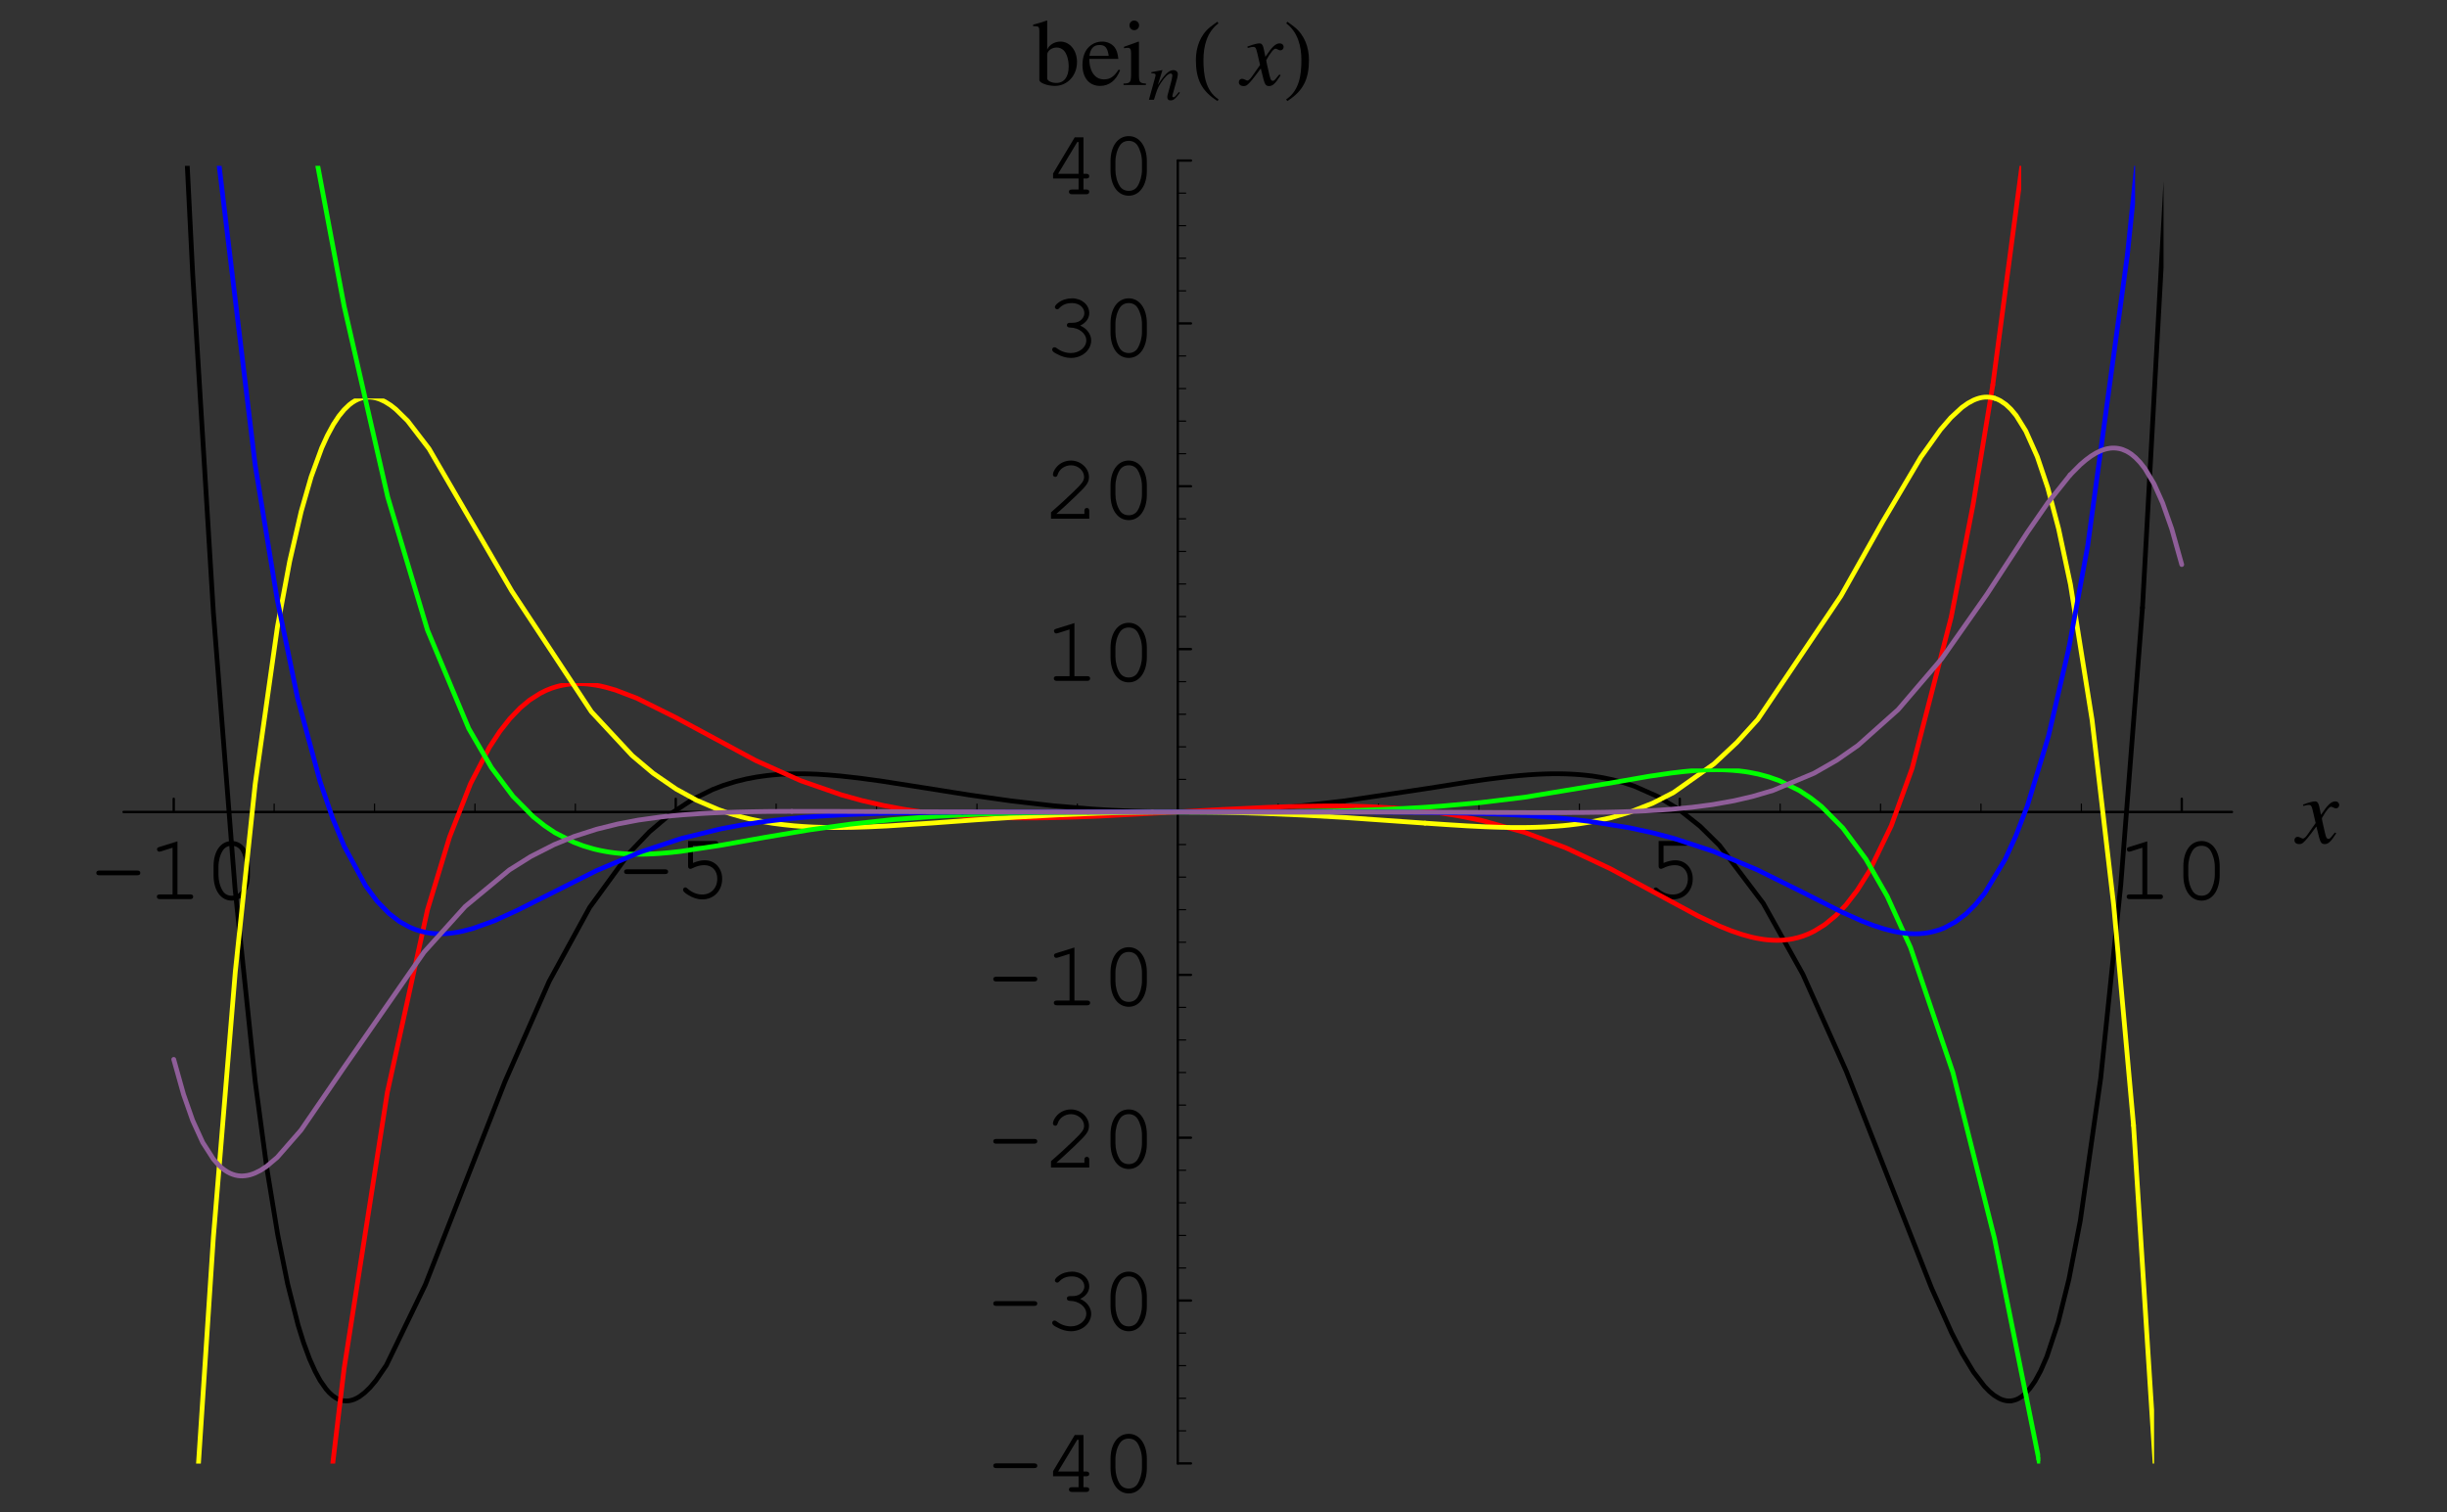 <?xml version="1.0" encoding="UTF-8"?>
<svg xmlns="http://www.w3.org/2000/svg" xmlns:xlink="http://www.w3.org/1999/xlink" width="257.87" height="159.37" viewBox="0 0 257.87 159.37">
<rect x="0" y="0" width="257.87" height="159.37" fill="#333333" stroke="none"/>
<defs>
<g>
<g id="glyph-0-0">
</g>
<g id="glyph-0-1">
<path d="M 4.984 -2.516 C 5.203 -2.516 5.312 -2.594 5.312 -2.766 C 5.312 -2.922 5.203 -3.016 4.984 -3.016 L 0.984 -3.016 C 0.781 -3.016 0.672 -2.922 0.672 -2.766 C 0.672 -2.594 0.781 -2.516 0.984 -2.516 Z M 4.984 -2.516 "/>
</g>
<g id="glyph-0-2">
<path d="M 3.25 -6.094 L 1.344 -5.5 C 1.156 -5.438 1.094 -5.391 1.094 -5.25 C 1.094 -5.109 1.219 -5 1.328 -5 C 1.359 -5 1.453 -5.016 1.5 -5.031 L 2.734 -5.422 L 2.734 -0.5 L 1.406 -0.5 C 1.188 -0.5 1.078 -0.422 1.078 -0.266 C 1.078 -0.094 1.188 0 1.406 0 L 4.594 0 C 4.797 0 4.906 -0.094 4.906 -0.266 C 4.906 -0.422 4.797 -0.5 4.594 -0.5 L 3.25 -0.5 Z M 3.25 -6.094 "/>
</g>
<g id="glyph-0-3">
<path d="M 4.906 -3.484 C 4.906 -5.062 4.125 -6.125 3 -6.125 C 1.844 -6.125 1.078 -5.062 1.078 -3.484 L 1.078 -2.516 C 1.078 -0.922 1.844 0.156 3 0.156 C 4.125 0.156 4.906 -0.922 4.906 -2.516 Z M 1.594 -3.422 C 1.594 -4.047 1.766 -4.688 2.062 -5.141 C 2.266 -5.453 2.594 -5.625 3 -5.625 C 3.391 -5.625 3.719 -5.453 3.922 -5.141 C 4.203 -4.688 4.391 -4.047 4.391 -3.422 L 4.391 -2.562 C 4.391 -1.953 4.203 -1.297 3.922 -0.844 C 3.719 -0.531 3.391 -0.359 3 -0.359 C 2.594 -0.359 2.266 -0.531 2.062 -0.844 C 1.766 -1.297 1.594 -1.953 1.594 -2.562 Z M 1.594 -3.422 "/>
</g>
<g id="glyph-0-4">
<path d="M 1.953 -5.5 L 4.297 -5.5 C 4.516 -5.5 4.625 -5.578 4.625 -5.75 C 4.625 -5.906 4.516 -6 4.297 -6 L 1.438 -6 L 1.438 -3.328 C 1.438 -3.172 1.531 -3.062 1.688 -3.062 C 1.734 -3.062 1.797 -3.078 1.922 -3.141 C 2.359 -3.359 2.75 -3.453 3.156 -3.453 C 3.969 -3.453 4.516 -2.875 4.516 -2.031 C 4.516 -1.031 3.859 -0.359 2.922 -0.359 C 2.359 -0.359 1.844 -0.578 1.359 -1 C 1.281 -1.078 1.219 -1.109 1.156 -1.109 C 1.016 -1.109 0.906 -1 0.906 -0.859 C 0.906 -0.703 1.047 -0.562 1.391 -0.344 C 1.906 -0.016 2.406 0.156 2.938 0.156 C 4.156 0.156 5.031 -0.75 5.031 -2.016 C 5.031 -3.141 4.266 -3.969 3.203 -3.969 C 2.781 -3.969 2.438 -3.875 1.953 -3.688 Z M 1.953 -5.5 "/>
</g>
<g id="glyph-0-5">
<path d="M 3.688 -1.656 L 3.688 -0.5 L 2.984 -0.5 C 2.781 -0.5 2.672 -0.422 2.672 -0.266 C 2.672 -0.094 2.781 0 2.984 0 L 4.5 0 C 4.703 0 4.812 -0.094 4.812 -0.266 C 4.812 -0.422 4.703 -0.5 4.5 -0.5 L 4.203 -0.5 L 4.203 -1.656 L 4.5 -1.656 C 4.703 -1.656 4.812 -1.734 4.812 -1.906 C 4.812 -2.062 4.703 -2.156 4.5 -2.156 L 4.203 -2.156 L 4.203 -6 L 3.281 -6 L 1 -2.188 L 1 -1.656 Z M 3.688 -2.156 L 1.531 -2.156 L 3.547 -5.5 L 3.688 -5.5 Z M 3.688 -2.156 "/>
</g>
<g id="glyph-0-6">
<path d="M 2.781 -3.547 C 2.562 -3.547 2.453 -3.453 2.453 -3.297 C 2.453 -3.141 2.562 -3.047 2.781 -3.047 C 3.734 -3.031 4.5 -2.422 4.5 -1.688 C 4.5 -0.969 3.766 -0.359 2.891 -0.359 C 2.344 -0.359 1.828 -0.531 1.359 -0.891 C 1.266 -0.953 1.219 -0.969 1.141 -0.969 C 1.016 -0.969 0.906 -0.859 0.906 -0.734 C 0.906 -0.562 1.031 -0.438 1.391 -0.266 C 1.906 0.016 2.375 0.156 2.891 0.156 C 4.062 0.156 5.016 -0.672 5.016 -1.688 C 5.016 -2.328 4.562 -2.953 3.859 -3.25 C 4.469 -3.547 4.812 -4.016 4.812 -4.562 C 4.812 -5.453 4.016 -6.125 3 -6.125 C 2.469 -6.125 1.953 -5.969 1.562 -5.672 C 1.328 -5.5 1.188 -5.328 1.188 -5.203 C 1.188 -5.078 1.297 -4.969 1.438 -4.969 C 1.516 -4.969 1.578 -5 1.625 -5.062 C 1.984 -5.453 2.406 -5.625 3 -5.625 C 3.734 -5.625 4.297 -5.172 4.297 -4.562 C 4.297 -4.25 4.109 -3.938 3.828 -3.75 C 3.578 -3.609 3.391 -3.547 3 -3.547 Z M 2.781 -3.547 "/>
</g>
<g id="glyph-0-7">
<path d="M 1.344 -0.5 C 1.875 -0.969 2.5 -1.531 3.328 -2.328 C 4.578 -3.516 4.781 -3.812 4.781 -4.406 C 4.781 -5.328 3.891 -6.125 2.891 -6.125 C 2.266 -6.125 1.688 -5.859 1.312 -5.375 C 1.109 -5.125 0.984 -4.828 0.984 -4.641 C 0.984 -4.516 1.094 -4.406 1.234 -4.406 C 1.359 -4.406 1.438 -4.484 1.484 -4.641 C 1.656 -5.219 2.234 -5.625 2.891 -5.625 C 3.625 -5.625 4.266 -5.062 4.266 -4.406 C 4.266 -3.984 4.078 -3.734 3.156 -2.844 C 2.328 -2.047 1.578 -1.359 0.875 -0.75 L 0.781 -0.672 L 0.781 0 L 4.812 0 L 4.812 -0.812 C 4.812 -1.016 4.734 -1.125 4.562 -1.125 C 4.391 -1.125 4.297 -1.016 4.297 -0.812 L 4.297 -0.5 Z M 1.344 -0.5 "/>
</g>
<g id="glyph-1-0">
</g>
<g id="glyph-1-1">
<path d="M 4 -1.109 C 3.922 -1.016 3.875 -0.953 3.781 -0.844 C 3.547 -0.531 3.438 -0.438 3.312 -0.438 C 3.172 -0.438 3.078 -0.562 3.016 -0.844 C 2.984 -0.953 2.984 -0.969 2.969 -1 C 2.734 -2.016 2.625 -2.484 2.625 -2.625 C 3.062 -3.406 3.406 -3.828 3.594 -3.828 C 3.656 -3.828 3.75 -3.797 3.828 -3.75 C 3.953 -3.688 4.016 -3.656 4.109 -3.656 C 4.312 -3.656 4.453 -3.812 4.453 -4.016 C 4.453 -4.234 4.281 -4.391 4.047 -4.391 C 3.609 -4.391 3.234 -4.031 2.531 -2.969 L 2.422 -3.516 C 2.297 -4.188 2.188 -4.391 1.906 -4.391 C 1.688 -4.391 1.359 -4.312 0.75 -4.094 C 0.688 -4.078 0.688 -4.078 0.641 -4.062 L 0.672 -3.906 C 1.062 -4.016 1.141 -4.016 1.234 -4.016 C 1.484 -4.016 1.547 -3.938 1.688 -3.328 L 1.969 -2.109 L 1.156 -0.953 C 0.953 -0.641 0.75 -0.469 0.641 -0.469 C 0.594 -0.469 0.484 -0.5 0.391 -0.562 C 0.266 -0.625 0.156 -0.656 0.062 -0.656 C -0.125 -0.656 -0.266 -0.5 -0.266 -0.312 C -0.266 -0.047 -0.078 0.109 0.234 0.109 C 0.531 0.109 0.656 0.016 1.156 -0.578 C 1.422 -0.906 1.641 -1.203 2.047 -1.75 L 2.344 -0.562 C 2.484 -0.047 2.609 0.109 2.922 0.109 C 3.297 0.109 3.562 -0.125 4.141 -1.031 Z M 4 -1.109 "/>
</g>
<g id="glyph-2-0">
</g>
<g id="glyph-2-1">
<path d="M 1.516 -6.781 L 1.469 -6.797 C 1.062 -6.656 0.797 -6.562 0.312 -6.438 L 0.031 -6.359 L 0.031 -6.203 C 0.094 -6.203 0.125 -6.203 0.203 -6.203 C 0.594 -6.203 0.688 -6.125 0.688 -5.703 L 0.688 -0.531 C 0.688 -0.234 1.516 0.094 2.328 0.094 C 3.641 0.094 4.656 -1 4.656 -2.422 C 4.656 -3.656 3.906 -4.578 2.906 -4.578 C 2.297 -4.578 1.719 -4.234 1.516 -3.734 Z M 1.516 -3.203 C 1.516 -3.594 1.984 -3.953 2.516 -3.953 C 2.781 -3.953 3.031 -3.859 3.25 -3.656 C 3.562 -3.359 3.781 -2.672 3.781 -1.953 C 3.781 -0.859 3.297 -0.219 2.484 -0.219 C 1.969 -0.219 1.516 -0.438 1.516 -0.703 Z M 1.516 -3.203 "/>
</g>
<g id="glyph-2-2">
<path d="M 4.062 -1.625 C 3.578 -0.875 3.156 -0.594 2.516 -0.594 C 1.953 -0.594 1.516 -0.875 1.234 -1.438 C 1.062 -1.828 0.984 -2.141 0.969 -2.75 L 4.031 -2.75 C 3.953 -3.406 3.859 -3.688 3.609 -4.016 C 3.297 -4.375 2.844 -4.578 2.328 -4.578 C 1.828 -4.578 1.359 -4.406 0.984 -4.062 C 0.516 -3.656 0.25 -2.953 0.25 -2.125 C 0.25 -0.75 0.969 0.094 2.109 0.094 C 3.062 0.094 3.797 -0.484 4.219 -1.562 Z M 0.984 -3.078 C 1.094 -3.859 1.438 -4.219 2.047 -4.219 C 2.641 -4.219 2.891 -3.938 3.016 -3.078 Z M 0.984 -3.078 "/>
</g>
<g id="glyph-2-3">
<path d="M 0.156 0 L 2.516 0 L 2.516 -0.156 C 1.859 -0.203 1.797 -0.281 1.781 -1.016 L 1.781 -4.547 L 1.734 -4.578 L 0.203 -4.031 L 0.203 -3.875 L 0.281 -3.891 C 0.391 -3.906 0.516 -3.922 0.609 -3.922 C 0.859 -3.922 0.953 -3.766 0.953 -3.328 L 0.953 -1.016 C 0.922 -0.281 0.844 -0.172 0.156 -0.156 Z M 1.281 -6.797 C 1 -6.797 0.781 -6.562 0.781 -6.297 C 0.781 -6 1 -5.781 1.281 -5.781 C 1.578 -5.781 1.797 -6 1.797 -6.297 C 1.797 -6.578 1.562 -6.797 1.281 -6.797 Z M 1.281 -6.797 "/>
</g>
<g id="glyph-3-0">
</g>
<g id="glyph-3-1">
<path d="M 3.266 -0.828 C 2.875 -0.344 2.797 -0.266 2.688 -0.266 C 2.625 -0.266 2.562 -0.312 2.562 -0.391 C 2.562 -0.438 2.594 -0.578 2.672 -0.828 L 3.078 -2.297 C 3.109 -2.438 3.141 -2.594 3.141 -2.703 C 3.141 -2.953 2.938 -3.125 2.672 -3.125 C 2.219 -3.125 1.766 -2.703 1.031 -1.562 L 1.516 -3.109 L 1.484 -3.125 C 1.109 -3.047 0.953 -3.016 0.344 -2.906 L 0.344 -2.797 C 0.703 -2.781 0.797 -2.75 0.797 -2.609 C 0.797 -2.562 0.781 -2.516 0.781 -2.484 L 0.094 0 L 0.625 0 C 0.969 -1.125 1.031 -1.281 1.344 -1.766 C 1.766 -2.406 2.125 -2.766 2.391 -2.766 C 2.5 -2.766 2.562 -2.688 2.562 -2.562 C 2.562 -2.469 2.516 -2.234 2.469 -2.016 L 2.156 -0.844 C 2.062 -0.484 2.031 -0.391 2.031 -0.312 C 2.031 -0.047 2.141 0.062 2.375 0.062 C 2.688 0.062 2.859 -0.078 3.359 -0.734 Z M 3.266 -0.828 "/>
</g>
<g id="glyph-4-0">
</g>
<g id="glyph-4-1">
<path d="M 2.891 1.516 C 1.5 0.594 1.297 -1.094 1.297 -2.641 C 1.297 -4.094 1.656 -5.578 2.875 -6.5 L 2.766 -6.672 C 2.516 -6.484 2.234 -6.297 1.984 -6.094 C 0.953 -5.25 0.5 -3.969 0.5 -2.641 C 0.5 -0.641 1.062 0.609 2.781 1.688 Z M 2.891 1.516 "/>
</g>
<g id="glyph-4-2">
<path d="M 2.703 -2.641 C 2.703 -3.969 2.25 -5.234 1.203 -6.094 C 0.953 -6.297 0.688 -6.484 0.422 -6.672 L 0.312 -6.5 C 1.531 -5.578 1.906 -4.094 1.906 -2.641 C 1.906 -1.078 1.703 0.578 0.297 1.516 L 0.422 1.688 C 2.125 0.609 2.703 -0.641 2.703 -2.641 Z M 2.703 -2.641 "/>
</g>
</g>
<clipPath id="clip-0">
<path clip-rule="nonzero" d="M 19 17.48 L 83 17.48 L 83 148 L 19 148 Z M 19 17.48 "/>
</clipPath>
<clipPath id="clip-1">
<path clip-rule="nonzero" d="M 224 17.48 L 228 17.48 L 228 65 L 224 65 Z M 224 17.48 "/>
</clipPath>
<clipPath id="clip-2">
<path clip-rule="nonzero" d="M 34 72 L 106 72 L 106 154.258 L 34 154.258 Z M 34 72 "/>
</clipPath>
<clipPath id="clip-3">
<path clip-rule="nonzero" d="M 208 17.48 L 213 17.48 L 213 42 L 208 42 Z M 208 17.48 "/>
</clipPath>
<clipPath id="clip-4">
<path clip-rule="nonzero" d="M 20 42 L 87 42 L 87 154.258 L 20 154.258 Z M 20 42 "/>
</clipPath>
<clipPath id="clip-5">
<path clip-rule="nonzero" d="M 223 118 L 227 118 L 227 154.258 L 223 154.258 Z M 223 118 "/>
</clipPath>
<clipPath id="clip-6">
<path clip-rule="nonzero" d="M 33 17.48 L 115 17.48 L 115 91 L 33 91 Z M 33 17.48 "/>
</clipPath>
<clipPath id="clip-7">
<path clip-rule="nonzero" d="M 142 81 L 215 81 L 215 154.258 L 142 154.258 Z M 142 81 "/>
</clipPath>
<clipPath id="clip-8">
<path clip-rule="nonzero" d="M 213 153 L 215 153 L 215 154.258 L 213 154.258 Z M 213 153 "/>
</clipPath>
<clipPath id="clip-9">
<path clip-rule="nonzero" d="M 22 17.48 L 102 17.48 L 102 99 L 22 99 Z M 22 17.48 "/>
</clipPath>
<clipPath id="clip-10">
<path clip-rule="nonzero" d="M 223 17.48 L 225 17.48 L 225 28 L 223 28 Z M 223 17.48 "/>
</clipPath>
</defs>
<path fill="none" stroke-width="2.5" stroke-linecap="round" stroke-linejoin="round" stroke="rgb(0%, 0%, 0%)" stroke-opacity="1" stroke-miterlimit="10" d="M 178.657 731.595 L 178.657 745.517 " transform="matrix(0.1, 0, 0, -0.1, 0.443, 158.742)"/>
<g fill="rgb(0%, 0%, 0%)" fill-opacity="1">
<use xlink:href="#glyph-0-1" x="9.476" y="94.769"/>
<use xlink:href="#glyph-0-2" x="15.452" y="94.769"/>
<use xlink:href="#glyph-0-3" x="21.428" y="94.769"/>
</g>
<path fill="none" stroke-width="2.5" stroke-linecap="round" stroke-linejoin="round" stroke="rgb(0%, 0%, 0%)" stroke-opacity="1" stroke-miterlimit="10" d="M 707.693 731.595 L 707.693 745.517 " transform="matrix(0.1, 0, 0, -0.1, 0.443, 158.742)"/>
<g fill="rgb(0%, 0%, 0%)" fill-opacity="1">
<use xlink:href="#glyph-0-1" x="65.096" y="94.64"/>
<use xlink:href="#glyph-0-4" x="71.073" y="94.64"/>
</g>
<path fill="none" stroke-width="2.5" stroke-linecap="round" stroke-linejoin="round" stroke="rgb(0%, 0%, 0%)" stroke-opacity="1" stroke-miterlimit="10" d="M 1765.726 731.595 L 1765.726 745.517 " transform="matrix(0.1, 0, 0, -0.1, 0.443, 158.742)"/>
<g fill="rgb(0%, 0%, 0%)" fill-opacity="1">
<use xlink:href="#glyph-0-4" x="173.354" y="94.64"/>
</g>
<path fill="none" stroke-width="2.5" stroke-linecap="round" stroke-linejoin="round" stroke="rgb(0%, 0%, 0%)" stroke-opacity="1" stroke-miterlimit="10" d="M 2294.763 731.595 L 2294.763 745.517 " transform="matrix(0.1, 0, 0, -0.1, 0.443, 158.742)"/>
<g fill="rgb(0%, 0%, 0%)" fill-opacity="1">
<use xlink:href="#glyph-0-2" x="223.034" y="94.769"/>
<use xlink:href="#glyph-0-3" x="229.01" y="94.769"/>
</g>
<path fill="none" stroke-width="1.25" stroke-linecap="round" stroke-linejoin="round" stroke="rgb(0%, 0%, 0%)" stroke-opacity="1" stroke-miterlimit="10" d="M 284.464 731.595 L 284.464 739.948 " transform="matrix(0.1, 0, 0, -0.1, 0.443, 158.742)"/>
<path fill="none" stroke-width="1.25" stroke-linecap="round" stroke-linejoin="round" stroke="rgb(0%, 0%, 0%)" stroke-opacity="1" stroke-miterlimit="10" d="M 390.271 731.595 L 390.271 739.948 " transform="matrix(0.1, 0, 0, -0.1, 0.443, 158.742)"/>
<path fill="none" stroke-width="1.25" stroke-linecap="round" stroke-linejoin="round" stroke="rgb(0%, 0%, 0%)" stroke-opacity="1" stroke-miterlimit="10" d="M 496.079 731.595 L 496.079 739.948 " transform="matrix(0.1, 0, 0, -0.1, 0.443, 158.742)"/>
<path fill="none" stroke-width="1.25" stroke-linecap="round" stroke-linejoin="round" stroke="rgb(0%, 0%, 0%)" stroke-opacity="1" stroke-miterlimit="10" d="M 601.886 731.595 L 601.886 739.948 " transform="matrix(0.1, 0, 0, -0.1, 0.443, 158.742)"/>
<path fill="none" stroke-width="1.25" stroke-linecap="round" stroke-linejoin="round" stroke="rgb(0%, 0%, 0%)" stroke-opacity="1" stroke-miterlimit="10" d="M 813.5 731.595 L 813.5 739.948 " transform="matrix(0.1, 0, 0, -0.1, 0.443, 158.742)"/>
<path fill="none" stroke-width="1.25" stroke-linecap="round" stroke-linejoin="round" stroke="rgb(0%, 0%, 0%)" stroke-opacity="1" stroke-miterlimit="10" d="M 919.308 731.595 L 919.308 739.948 " transform="matrix(0.1, 0, 0, -0.1, 0.443, 158.742)"/>
<path fill="none" stroke-width="1.25" stroke-linecap="round" stroke-linejoin="round" stroke="rgb(0%, 0%, 0%)" stroke-opacity="1" stroke-miterlimit="10" d="M 1025.115 731.595 L 1025.115 739.948 " transform="matrix(0.1, 0, 0, -0.1, 0.443, 158.742)"/>
<path fill="none" stroke-width="1.25" stroke-linecap="round" stroke-linejoin="round" stroke="rgb(0%, 0%, 0%)" stroke-opacity="1" stroke-miterlimit="10" d="M 1130.922 731.595 L 1130.922 739.948 " transform="matrix(0.1, 0, 0, -0.1, 0.443, 158.742)"/>
<path fill="none" stroke-width="1.25" stroke-linecap="round" stroke-linejoin="round" stroke="rgb(0%, 0%, 0%)" stroke-opacity="1" stroke-miterlimit="10" d="M 1342.537 731.595 L 1342.537 739.948 " transform="matrix(0.1, 0, 0, -0.1, 0.443, 158.742)"/>
<path fill="none" stroke-width="1.25" stroke-linecap="round" stroke-linejoin="round" stroke="rgb(0%, 0%, 0%)" stroke-opacity="1" stroke-miterlimit="10" d="M 1448.305 731.595 L 1448.305 739.948 " transform="matrix(0.1, 0, 0, -0.1, 0.443, 158.742)"/>
<path fill="none" stroke-width="1.25" stroke-linecap="round" stroke-linejoin="round" stroke="rgb(0%, 0%, 0%)" stroke-opacity="1" stroke-miterlimit="10" d="M 1554.112 731.595 L 1554.112 739.948 " transform="matrix(0.1, 0, 0, -0.1, 0.443, 158.742)"/>
<path fill="none" stroke-width="1.25" stroke-linecap="round" stroke-linejoin="round" stroke="rgb(0%, 0%, 0%)" stroke-opacity="1" stroke-miterlimit="10" d="M 1659.958 731.595 L 1659.958 739.948 " transform="matrix(0.1, 0, 0, -0.1, 0.443, 158.742)"/>
<path fill="none" stroke-width="1.25" stroke-linecap="round" stroke-linejoin="round" stroke="rgb(0%, 0%, 0%)" stroke-opacity="1" stroke-miterlimit="10" d="M 1871.534 731.595 L 1871.534 739.948 " transform="matrix(0.1, 0, 0, -0.1, 0.443, 158.742)"/>
<path fill="none" stroke-width="1.25" stroke-linecap="round" stroke-linejoin="round" stroke="rgb(0%, 0%, 0%)" stroke-opacity="1" stroke-miterlimit="10" d="M 1977.341 731.595 L 1977.341 739.948 " transform="matrix(0.1, 0, 0, -0.1, 0.443, 158.742)"/>
<path fill="none" stroke-width="1.25" stroke-linecap="round" stroke-linejoin="round" stroke="rgb(0%, 0%, 0%)" stroke-opacity="1" stroke-miterlimit="10" d="M 2083.148 731.595 L 2083.148 739.948 " transform="matrix(0.1, 0, 0, -0.1, 0.443, 158.742)"/>
<path fill="none" stroke-width="1.25" stroke-linecap="round" stroke-linejoin="round" stroke="rgb(0%, 0%, 0%)" stroke-opacity="1" stroke-miterlimit="10" d="M 2188.955 731.595 L 2188.955 739.948 " transform="matrix(0.1, 0, 0, -0.1, 0.443, 158.742)"/>
<path fill="none" stroke-width="2.5" stroke-linecap="round" stroke-linejoin="round" stroke="rgb(0%, 0%, 0%)" stroke-opacity="1" stroke-miterlimit="10" d="M 125.792 731.595 L 2347.666 731.595 " transform="matrix(0.1, 0, 0, -0.1, 0.443, 158.742)"/>
<g fill="rgb(0%, 0%, 0%)" fill-opacity="1">
<use xlink:href="#glyph-1-1" x="242.058" y="88.857"/>
</g>
<path fill="none" stroke-width="2.5" stroke-linecap="round" stroke-linejoin="round" stroke="rgb(0%, 0%, 0%)" stroke-opacity="1" stroke-miterlimit="10" d="M 1236.729 45.024 L 1250.612 45.024 " transform="matrix(0.1, 0, 0, -0.1, 0.443, 158.742)"/>
<g fill="rgb(0%, 0%, 0%)" fill-opacity="1">
<use xlink:href="#glyph-0-1" x="104" y="157.251"/>
<use xlink:href="#glyph-0-5" x="109.976" y="157.251"/>
<use xlink:href="#glyph-0-3" x="115.952" y="157.251"/>
</g>
<path fill="none" stroke-width="2.5" stroke-linecap="round" stroke-linejoin="round" stroke="rgb(0%, 0%, 0%)" stroke-opacity="1" stroke-miterlimit="10" d="M 1236.729 216.637 L 1250.612 216.637 " transform="matrix(0.1, 0, 0, -0.1, 0.443, 158.742)"/>
<g fill="rgb(0%, 0%, 0%)" fill-opacity="1">
<use xlink:href="#glyph-0-1" x="104" y="140.155"/>
<use xlink:href="#glyph-0-6" x="109.976" y="140.155"/>
<use xlink:href="#glyph-0-3" x="115.952" y="140.155"/>
</g>
<path fill="none" stroke-width="2.5" stroke-linecap="round" stroke-linejoin="round" stroke="rgb(0%, 0%, 0%)" stroke-opacity="1" stroke-miterlimit="10" d="M 1236.729 388.29 L 1250.612 388.29 " transform="matrix(0.1, 0, 0, -0.1, 0.443, 158.742)"/>
<g fill="rgb(0%, 0%, 0%)" fill-opacity="1">
<use xlink:href="#glyph-0-1" x="104" y="123.057"/>
<use xlink:href="#glyph-0-7" x="109.976" y="123.057"/>
<use xlink:href="#glyph-0-3" x="115.952" y="123.057"/>
</g>
<path fill="none" stroke-width="2.5" stroke-linecap="round" stroke-linejoin="round" stroke="rgb(0%, 0%, 0%)" stroke-opacity="1" stroke-miterlimit="10" d="M 1236.729 559.942 L 1250.612 559.942 " transform="matrix(0.1, 0, 0, -0.1, 0.443, 158.742)"/>
<g fill="rgb(0%, 0%, 0%)" fill-opacity="1">
<use xlink:href="#glyph-0-1" x="104" y="105.96"/>
<use xlink:href="#glyph-0-2" x="109.976" y="105.96"/>
<use xlink:href="#glyph-0-3" x="115.952" y="105.96"/>
</g>
<path fill="none" stroke-width="2.5" stroke-linecap="round" stroke-linejoin="round" stroke="rgb(0%, 0%, 0%)" stroke-opacity="1" stroke-miterlimit="10" d="M 1236.729 903.247 L 1250.612 903.247 " transform="matrix(0.1, 0, 0, -0.1, 0.443, 158.742)"/>
<g fill="rgb(0%, 0%, 0%)" fill-opacity="1">
<use xlink:href="#glyph-0-2" x="109.976" y="71.765"/>
<use xlink:href="#glyph-0-3" x="115.952" y="71.765"/>
</g>
<path fill="none" stroke-width="2.5" stroke-linecap="round" stroke-linejoin="round" stroke="rgb(0%, 0%, 0%)" stroke-opacity="1" stroke-miterlimit="10" d="M 1236.729 1074.899 L 1250.612 1074.899 " transform="matrix(0.1, 0, 0, -0.1, 0.443, 158.742)"/>
<g fill="rgb(0%, 0%, 0%)" fill-opacity="1">
<use xlink:href="#glyph-0-7" x="109.976" y="54.666"/>
<use xlink:href="#glyph-0-3" x="115.952" y="54.666"/>
</g>
<path fill="none" stroke-width="2.5" stroke-linecap="round" stroke-linejoin="round" stroke="rgb(0%, 0%, 0%)" stroke-opacity="1" stroke-miterlimit="10" d="M 1236.729 1246.552 L 1250.612 1246.552 " transform="matrix(0.1, 0, 0, -0.1, 0.443, 158.742)"/>
<g fill="rgb(0%, 0%, 0%)" fill-opacity="1">
<use xlink:href="#glyph-0-6" x="109.976" y="37.569"/>
<use xlink:href="#glyph-0-3" x="115.952" y="37.569"/>
</g>
<path fill="none" stroke-width="2.5" stroke-linecap="round" stroke-linejoin="round" stroke="rgb(0%, 0%, 0%)" stroke-opacity="1" stroke-miterlimit="10" d="M 1236.729 1418.204 L 1250.612 1418.204 " transform="matrix(0.1, 0, 0, -0.1, 0.443, 158.742)"/>
<g fill="rgb(0%, 0%, 0%)" fill-opacity="1">
<use xlink:href="#glyph-0-5" x="109.976" y="20.473"/>
<use xlink:href="#glyph-0-3" x="115.952" y="20.473"/>
</g>
<path fill="none" stroke-width="1.25" stroke-linecap="round" stroke-linejoin="round" stroke="rgb(0%, 0%, 0%)" stroke-opacity="1" stroke-miterlimit="10" d="M 1236.729 79.339 L 1245.043 79.339 " transform="matrix(0.1, 0, 0, -0.1, 0.443, 158.742)"/>
<path fill="none" stroke-width="1.25" stroke-linecap="round" stroke-linejoin="round" stroke="rgb(0%, 0%, 0%)" stroke-opacity="1" stroke-miterlimit="10" d="M 1236.729 113.654 L 1245.043 113.654 " transform="matrix(0.1, 0, 0, -0.1, 0.443, 158.742)"/>
<path fill="none" stroke-width="1.25" stroke-linecap="round" stroke-linejoin="round" stroke="rgb(0%, 0%, 0%)" stroke-opacity="1" stroke-miterlimit="10" d="M 1236.729 148.008 L 1245.043 148.008 " transform="matrix(0.1, 0, 0, -0.1, 0.443, 158.742)"/>
<path fill="none" stroke-width="1.25" stroke-linecap="round" stroke-linejoin="round" stroke="rgb(0%, 0%, 0%)" stroke-opacity="1" stroke-miterlimit="10" d="M 1236.729 182.322 L 1245.043 182.322 " transform="matrix(0.1, 0, 0, -0.1, 0.443, 158.742)"/>
<path fill="none" stroke-width="1.25" stroke-linecap="round" stroke-linejoin="round" stroke="rgb(0%, 0%, 0%)" stroke-opacity="1" stroke-miterlimit="10" d="M 1236.729 250.991 L 1245.043 250.991 " transform="matrix(0.1, 0, 0, -0.1, 0.443, 158.742)"/>
<path fill="none" stroke-width="1.25" stroke-linecap="round" stroke-linejoin="round" stroke="rgb(0%, 0%, 0%)" stroke-opacity="1" stroke-miterlimit="10" d="M 1236.729 285.306 L 1245.043 285.306 " transform="matrix(0.1, 0, 0, -0.1, 0.443, 158.742)"/>
<path fill="none" stroke-width="1.25" stroke-linecap="round" stroke-linejoin="round" stroke="rgb(0%, 0%, 0%)" stroke-opacity="1" stroke-miterlimit="10" d="M 1236.729 319.66 L 1245.043 319.66 " transform="matrix(0.1, 0, 0, -0.1, 0.443, 158.742)"/>
<path fill="none" stroke-width="1.25" stroke-linecap="round" stroke-linejoin="round" stroke="rgb(0%, 0%, 0%)" stroke-opacity="1" stroke-miterlimit="10" d="M 1236.729 353.975 L 1245.043 353.975 " transform="matrix(0.1, 0, 0, -0.1, 0.443, 158.742)"/>
<path fill="none" stroke-width="1.25" stroke-linecap="round" stroke-linejoin="round" stroke="rgb(0%, 0%, 0%)" stroke-opacity="1" stroke-miterlimit="10" d="M 1236.729 422.644 L 1245.043 422.644 " transform="matrix(0.1, 0, 0, -0.1, 0.443, 158.742)"/>
<path fill="none" stroke-width="1.25" stroke-linecap="round" stroke-linejoin="round" stroke="rgb(0%, 0%, 0%)" stroke-opacity="1" stroke-miterlimit="10" d="M 1236.729 456.958 L 1245.043 456.958 " transform="matrix(0.1, 0, 0, -0.1, 0.443, 158.742)"/>
<path fill="none" stroke-width="1.25" stroke-linecap="round" stroke-linejoin="round" stroke="rgb(0%, 0%, 0%)" stroke-opacity="1" stroke-miterlimit="10" d="M 1236.729 491.312 L 1245.043 491.312 " transform="matrix(0.1, 0, 0, -0.1, 0.443, 158.742)"/>
<path fill="none" stroke-width="1.25" stroke-linecap="round" stroke-linejoin="round" stroke="rgb(0%, 0%, 0%)" stroke-opacity="1" stroke-miterlimit="10" d="M 1236.729 525.627 L 1245.043 525.627 " transform="matrix(0.1, 0, 0, -0.1, 0.443, 158.742)"/>
<path fill="none" stroke-width="1.25" stroke-linecap="round" stroke-linejoin="round" stroke="rgb(0%, 0%, 0%)" stroke-opacity="1" stroke-miterlimit="10" d="M 1236.729 594.296 L 1245.043 594.296 " transform="matrix(0.1, 0, 0, -0.1, 0.443, 158.742)"/>
<path fill="none" stroke-width="1.25" stroke-linecap="round" stroke-linejoin="round" stroke="rgb(0%, 0%, 0%)" stroke-opacity="1" stroke-miterlimit="10" d="M 1236.729 628.611 L 1245.043 628.611 " transform="matrix(0.1, 0, 0, -0.1, 0.443, 158.742)"/>
<path fill="none" stroke-width="1.25" stroke-linecap="round" stroke-linejoin="round" stroke="rgb(0%, 0%, 0%)" stroke-opacity="1" stroke-miterlimit="10" d="M 1236.729 662.965 L 1245.043 662.965 " transform="matrix(0.1, 0, 0, -0.1, 0.443, 158.742)"/>
<path fill="none" stroke-width="1.25" stroke-linecap="round" stroke-linejoin="round" stroke="rgb(0%, 0%, 0%)" stroke-opacity="1" stroke-miterlimit="10" d="M 1236.729 697.28 L 1245.043 697.28 " transform="matrix(0.1, 0, 0, -0.1, 0.443, 158.742)"/>
<path fill="none" stroke-width="1.25" stroke-linecap="round" stroke-linejoin="round" stroke="rgb(0%, 0%, 0%)" stroke-opacity="1" stroke-miterlimit="10" d="M 1236.729 765.949 L 1245.043 765.949 " transform="matrix(0.1, 0, 0, -0.1, 0.443, 158.742)"/>
<path fill="none" stroke-width="1.25" stroke-linecap="round" stroke-linejoin="round" stroke="rgb(0%, 0%, 0%)" stroke-opacity="1" stroke-miterlimit="10" d="M 1236.729 800.263 L 1245.043 800.263 " transform="matrix(0.1, 0, 0, -0.1, 0.443, 158.742)"/>
<path fill="none" stroke-width="1.25" stroke-linecap="round" stroke-linejoin="round" stroke="rgb(0%, 0%, 0%)" stroke-opacity="1" stroke-miterlimit="10" d="M 1236.729 834.617 L 1245.043 834.617 " transform="matrix(0.1, 0, 0, -0.1, 0.443, 158.742)"/>
<path fill="none" stroke-width="1.25" stroke-linecap="round" stroke-linejoin="round" stroke="rgb(0%, 0%, 0%)" stroke-opacity="1" stroke-miterlimit="10" d="M 1236.729 868.932 L 1245.043 868.932 " transform="matrix(0.1, 0, 0, -0.1, 0.443, 158.742)"/>
<path fill="none" stroke-width="1.25" stroke-linecap="round" stroke-linejoin="round" stroke="rgb(0%, 0%, 0%)" stroke-opacity="1" stroke-miterlimit="10" d="M 1236.729 937.601 L 1245.043 937.601 " transform="matrix(0.1, 0, 0, -0.1, 0.443, 158.742)"/>
<path fill="none" stroke-width="1.25" stroke-linecap="round" stroke-linejoin="round" stroke="rgb(0%, 0%, 0%)" stroke-opacity="1" stroke-miterlimit="10" d="M 1236.729 971.916 L 1245.043 971.916 " transform="matrix(0.1, 0, 0, -0.1, 0.443, 158.742)"/>
<path fill="none" stroke-width="1.25" stroke-linecap="round" stroke-linejoin="round" stroke="rgb(0%, 0%, 0%)" stroke-opacity="1" stroke-miterlimit="10" d="M 1236.729 1006.231 L 1245.043 1006.231 " transform="matrix(0.1, 0, 0, -0.1, 0.443, 158.742)"/>
<path fill="none" stroke-width="1.25" stroke-linecap="round" stroke-linejoin="round" stroke="rgb(0%, 0%, 0%)" stroke-opacity="1" stroke-miterlimit="10" d="M 1236.729 1040.585 L 1245.043 1040.585 " transform="matrix(0.1, 0, 0, -0.1, 0.443, 158.742)"/>
<path fill="none" stroke-width="1.25" stroke-linecap="round" stroke-linejoin="round" stroke="rgb(0%, 0%, 0%)" stroke-opacity="1" stroke-miterlimit="10" d="M 1236.729 1109.253 L 1245.043 1109.253 " transform="matrix(0.1, 0, 0, -0.1, 0.443, 158.742)"/>
<path fill="none" stroke-width="1.25" stroke-linecap="round" stroke-linejoin="round" stroke="rgb(0%, 0%, 0%)" stroke-opacity="1" stroke-miterlimit="10" d="M 1236.729 1143.568 L 1245.043 1143.568 " transform="matrix(0.1, 0, 0, -0.1, 0.443, 158.742)"/>
<path fill="none" stroke-width="1.25" stroke-linecap="round" stroke-linejoin="round" stroke="rgb(0%, 0%, 0%)" stroke-opacity="1" stroke-miterlimit="10" d="M 1236.729 1177.883 L 1245.043 1177.883 " transform="matrix(0.1, 0, 0, -0.1, 0.443, 158.742)"/>
<path fill="none" stroke-width="1.25" stroke-linecap="round" stroke-linejoin="round" stroke="rgb(0%, 0%, 0%)" stroke-opacity="1" stroke-miterlimit="10" d="M 1236.729 1212.237 L 1245.043 1212.237 " transform="matrix(0.1, 0, 0, -0.1, 0.443, 158.742)"/>
<path fill="none" stroke-width="1.25" stroke-linecap="round" stroke-linejoin="round" stroke="rgb(0%, 0%, 0%)" stroke-opacity="1" stroke-miterlimit="10" d="M 1236.729 1280.867 L 1245.043 1280.867 " transform="matrix(0.1, 0, 0, -0.1, 0.443, 158.742)"/>
<path fill="none" stroke-width="1.25" stroke-linecap="round" stroke-linejoin="round" stroke="rgb(0%, 0%, 0%)" stroke-opacity="1" stroke-miterlimit="10" d="M 1236.729 1315.221 L 1245.043 1315.221 " transform="matrix(0.1, 0, 0, -0.1, 0.443, 158.742)"/>
<path fill="none" stroke-width="1.25" stroke-linecap="round" stroke-linejoin="round" stroke="rgb(0%, 0%, 0%)" stroke-opacity="1" stroke-miterlimit="10" d="M 1236.729 1349.535 L 1245.043 1349.535 " transform="matrix(0.1, 0, 0, -0.1, 0.443, 158.742)"/>
<path fill="none" stroke-width="1.25" stroke-linecap="round" stroke-linejoin="round" stroke="rgb(0%, 0%, 0%)" stroke-opacity="1" stroke-miterlimit="10" d="M 1236.729 1383.889 L 1245.043 1383.889 " transform="matrix(0.1, 0, 0, -0.1, 0.443, 158.742)"/>
<path fill="none" stroke-width="2.5" stroke-linecap="round" stroke-linejoin="round" stroke="rgb(0%, 0%, 0%)" stroke-opacity="1" stroke-miterlimit="10" d="M 1236.729 45.024 L 1236.729 1418.204 " transform="matrix(0.1, 0, 0, -0.1, 0.443, 158.742)"/>
<g fill="rgb(0%, 0%, 0%)" fill-opacity="1">
<use xlink:href="#glyph-2-1" x="108.841" y="8.961"/>
<use xlink:href="#glyph-2-2" x="113.822" y="8.961"/>
<use xlink:href="#glyph-2-3" x="118.244" y="8.961"/>
</g>
<g fill="rgb(0%, 0%, 0%)" fill-opacity="1">
<use xlink:href="#glyph-3-1" x="120.982" y="10.516"/>
</g>
<g fill="rgb(0%, 0%, 0%)" fill-opacity="1">
<use xlink:href="#glyph-4-1" x="125.525" y="8.961"/>
</g>
<g fill="rgb(0%, 0%, 0%)" fill-opacity="1">
<use xlink:href="#glyph-1-1" x="130.817" y="8.961"/>
</g>
<g fill="rgb(0%, 0%, 0%)" fill-opacity="1">
<use xlink:href="#glyph-4-2" x="135.237" y="8.961"/>
</g>
<g clip-path="url(#clip-0)">
<path fill="none" stroke-width="5" stroke-linecap="round" stroke-linejoin="round" stroke="rgb(0%, 0%, 0%)" stroke-opacity="1" stroke-miterlimit="10" d="M 192.657 1418.204 L 198.618 1298.789 L 220.462 941.64 L 243.247 651.082 L 264.503 447.429 L 276.699 356.563 L 288.19 286.208 L 298.661 234.285 L 309.759 190.597 L 315.485 172.204 L 321.799 155.067 L 327.642 142.086 L 332.936 132.321 L 339.211 123.379 L 342.427 119.732 L 345.956 116.516 L 349.172 114.242 L 350.78 113.34 L 352.192 112.634 L 355.055 111.614 L 356.662 111.222 L 358.153 110.987 L 360.702 110.83 L 363.486 111.026 L 366.075 111.614 L 368.467 112.359 L 371.251 113.614 L 374.31 115.34 L 379.8 119.497 L 385.605 125.105 L 391.722 132.399 L 402.742 148.478 L 443.802 233.304 L 527.687 447.35 L 574.277 553.04 L 616.984 631.042 L 658.868 688.534 L 679.928 710.653 L 702.948 730.143 L 725.811 745.085 L 746.518 755.242 L 758.008 759.674 L 770.479 763.556 L 782.244 766.458 L 793.068 768.498 L 803.461 769.949 L 809.304 770.576 L 814.638 771.047 L 819.54 771.4 L 822.167 771.517 " transform="matrix(0.1, 0, 0, -0.1, 0.443, 158.742)"/>
</g>
<path fill="none" stroke-width="5" stroke-linecap="round" stroke-linejoin="round" stroke="rgb(0%, 0%, 0%)" stroke-opacity="1" stroke-miterlimit="10" d="M 822.167 771.517 L 824.952 771.635 L 827.618 771.753 L 832.481 771.831 L 834.756 771.87 L 841.854 771.87 L 843.423 771.831 L 846.246 771.753 L 849.07 771.713 L 851.776 771.596 L 856.835 771.4 L 868.208 770.655 L 880.64 769.596 L 901.582 767.243 L 924.641 764.105 L 971.348 756.772 L 1018.056 749.36 L 1060.802 743.32 L 1105.431 738.183 L 1146.844 734.693 L 1167.276 733.438 L 1189.002 732.497 L 1201.434 732.065 L 1207.513 731.908 L 1213.121 731.83 L 1218.258 731.751 L 1223.631 731.673 L 1226.454 731.673 L 1229.082 731.634 L 1231.945 731.595 L 1242.769 731.595 L 1245.671 731.634 L 1248.534 731.673 L 1251.593 731.712 L 1257.004 731.751 L 1262.024 731.869 L 1266.73 731.947 L 1277.358 732.222 L 1289.045 732.653 L 1299.672 733.124 L 1323.477 734.497 L 1345.635 736.144 L 1366.067 737.987 L 1412.225 743.242 " transform="matrix(0.1, 0, 0, -0.1, 0.443, 158.742)"/>
<path fill="none" stroke-width="5" stroke-linecap="round" stroke-linejoin="round" stroke="rgb(0%, 0%, 0%)" stroke-opacity="1" stroke-miterlimit="10" d="M 1412.225 743.242 L 1499.718 756.38 L 1543.641 763.321 L 1562.896 766.066 L 1583.838 768.655 L 1595.329 769.831 L 1605.957 770.733 L 1616.153 771.36 L 1619.055 771.478 L 1621.839 771.596 L 1624.506 771.713 L 1626.977 771.753 L 1629.683 771.831 L 1631.134 771.87 L 1638.624 771.87 L 1641.252 771.831 L 1643.722 771.792 L 1646.428 771.713 L 1649.291 771.596 L 1655.213 771.282 L 1660.743 770.89 L 1666.86 770.302 L 1673.41 769.556 L 1684.43 767.792 L 1694.704 765.635 L 1705.92 762.694 L 1717.96 758.772 L 1742.51 747.87 L 1764.864 734.222 L 1787.06 716.614 L 1807.532 696.417 L 1853.729 635.317 L 1895.456 560.57 L 1941.3 458.174 L 1988.204 338.719 L 2030.99 230.049 L 2052.206 182.715 L 2063.383 161.028 L 2075.265 141.341 L 2086.756 126.321 L 2092.129 120.791 L 2097.109 116.712 L 2102.09 113.654 L 2104.717 112.438 L 2107.502 111.536 L 2109.933 111.026 L 2112.169 110.83 L 2114.639 110.908 " transform="matrix(0.1, 0, 0, -0.1, 0.443, 158.742)"/>
<path fill="none" stroke-width="5" stroke-linecap="round" stroke-linejoin="round" stroke="rgb(0%, 0%, 0%)" stroke-opacity="1" stroke-miterlimit="10" d="M 2114.639 110.908 L 2117.306 111.34 L 2120.012 112.163 L 2121.581 112.83 L 2123.032 113.536 L 2125.934 115.379 L 2129.071 117.928 L 2134.757 124.085 L 2140.013 131.536 L 2146.013 142.517 L 2152.601 157.577 L 2164.602 193.852 L 2175.857 239.148 L 2187.818 300.836 L 2209.348 451.154 L 2230.486 654.651 L 2253.349 946.895 " transform="matrix(0.1, 0, 0, -0.1, 0.443, 158.742)"/>
<g clip-path="url(#clip-1)">
<path fill="none" stroke-width="5" stroke-linecap="round" stroke-linejoin="round" stroke="rgb(0%, 0%, 0%)" stroke-opacity="1" stroke-miterlimit="10" d="M 2253.349 946.895 L 2279.272 1418.204 " transform="matrix(0.1, 0, 0, -0.1, 0.443, 158.742)"/>
</g>
<g clip-path="url(#clip-2)">
<path fill="none" stroke-width="5" stroke-linecap="round" stroke-linejoin="round" stroke="rgb(100%, 0%, 0%)" stroke-opacity="1" stroke-miterlimit="10" d="M 346.231 45.024 L 358.153 144.713 L 403.684 435.742 L 446.038 628.415 L 469.372 705.319 L 491.412 761.399 L 511.216 799.597 L 522.315 816.538 L 532.707 829.754 L 543.649 841.167 L 553.649 849.52 L 564.787 856.618 L 570.944 859.677 L 576.787 862.03 L 582.395 863.795 L 585.454 864.579 L 588.356 865.207 L 591.062 865.716 L 594.003 866.148 L 596.67 866.461 L 599.101 866.658 L 602.043 866.814 L 604.749 866.893 L 606.357 866.893 L 607.768 866.854 L 609.416 866.775 L 610.984 866.736 L 612.474 866.618 L 614.082 866.501 L 616.984 866.187 L 623.494 865.285 L 628.789 864.265 L 634.357 862.932 L 644.319 860.069 L 666.751 851.481 L 707.379 831.323 L 792.049 785.792 L 839.266 764.615 L 882.169 749.674 L 903.582 743.713 L 926.798 738.379 L 948.563 734.34 L 968.917 731.359 L 989.937 729.006 L 1002.055 727.908 L 1013.075 727.163 L 1023.899 726.536 L 1035.625 725.987 L 1042.057 725.79 L 1048.057 725.594 " transform="matrix(0.1, 0, 0, -0.1, 0.443, 158.742)"/>
</g>
<path fill="none" stroke-width="5" stroke-linecap="round" stroke-linejoin="round" stroke="rgb(100%, 0%, 0%)" stroke-opacity="1" stroke-miterlimit="10" d="M 1048.057 725.594 L 1053.743 725.477 L 1056.645 725.437 L 1059.861 725.398 L 1062.645 725.359 L 1065.665 725.32 L 1071.783 725.32 L 1074.528 725.281 L 1077.038 725.281 L 1079.783 725.32 L 1085.979 725.32 L 1088.921 725.359 L 1095.548 725.437 L 1101.353 725.516 L 1107.51 725.673 L 1128.922 726.261 L 1152.335 727.163 L 1242.573 731.947 L 1284.299 734.261 L 1329.438 736.379 L 1341.478 736.85 L 1354.184 737.242 L 1365.047 737.516 L 1371.283 737.673 L 1376.969 737.752 L 1382.695 737.83 L 1385.322 737.869 L 1388.146 737.869 L 1389.558 737.908 L 1405.166 737.908 L 1407.833 737.869 L 1410.656 737.869 L 1416.46 737.752 L 1421.755 737.673 L 1426.892 737.555 L 1432.539 737.399 L 1443.912 736.967 L 1454.462 736.418 L 1464.344 735.791 " transform="matrix(0.1, 0, 0, -0.1, 0.443, 158.742)"/>
<path fill="none" stroke-width="5" stroke-linecap="round" stroke-linejoin="round" stroke="rgb(100%, 0%, 0%)" stroke-opacity="1" stroke-miterlimit="10" d="M 1464.344 735.791 L 1486.62 733.908 L 1510.542 731.045 L 1533.013 727.438 L 1557.524 722.496 L 1602.153 710.143 L 1645.919 693.711 L 1692.548 671.828 L 1736.941 647.906 L 1784.943 622.022 L 1807.532 611.355 L 1819.885 606.375 L 1831.375 602.453 L 1841.219 599.747 L 1846.239 598.649 L 1851.729 597.669 L 1854.827 597.198 L 1857.729 596.884 L 1860.474 596.649 L 1863.376 596.453 L 1866.004 596.375 L 1868.475 596.335 L 1871.141 596.375 L 1874.043 596.531 L 1876.828 596.767 L 1879.377 597.041 L 1882.318 597.473 L 1885.063 597.982 L 1890.005 599.12 L 1895.338 600.728 L 1901.221 603.002 L 1907.417 605.983 L 1918.594 612.885 L 1930.124 622.375 L 1940.947 633.67 L 1952.673 648.886 L 1965.497 669.2 L 1988.635 717.123 L 2010.597 777.596 L 2051.774 936.974 L 2074.795 1055.213 L 2095.619 1181.687 " transform="matrix(0.1, 0, 0, -0.1, 0.443, 158.742)"/>
<g clip-path="url(#clip-3)">
<path fill="none" stroke-width="5" stroke-linecap="round" stroke-linejoin="round" stroke="rgb(100%, 0%, 0%)" stroke-opacity="1" stroke-miterlimit="10" d="M 2095.619 1181.687 L 2127.032 1418.204 " transform="matrix(0.1, 0, 0, -0.1, 0.443, 158.742)"/>
</g>
<g clip-path="url(#clip-4)">
<path fill="none" stroke-width="5" stroke-linecap="round" stroke-linejoin="round" stroke="rgb(100%, 100%, 0%)" stroke-opacity="1" stroke-miterlimit="10" d="M 204.736 45.024 L 220.462 283.62 L 243.522 563.158 L 264.503 761.164 L 287.915 926.62 L 300.818 995.72 L 312.975 1048.389 L 323.485 1084.9 L 334.623 1115.371 L 340.466 1128.156 L 346.858 1139.999 L 352.702 1148.863 L 358.153 1155.49 L 363.643 1160.784 L 366.82 1163.177 L 369.683 1164.981 L 372.232 1166.275 L 375.016 1167.373 L 377.918 1168.196 L 380.663 1168.706 L 383.173 1168.902 L 385.879 1168.863 L 388.742 1168.549 L 391.409 1168 L 393.879 1167.294 L 396.154 1166.471 L 401.252 1164.079 L 407.213 1160.353 L 412.664 1156.078 L 425.096 1143.882 L 447.646 1114.508 L 534.903 964.425 L 618.749 837.284 L 661.77 791.047 L 683.888 772.419 L 708.124 755.752 L 729.655 743.948 L 752.636 734.104 L 765.342 729.751 L 776.911 726.418 L 787.892 723.751 L 799.5 721.398 L 810.049 719.633 L 821.697 718.143 L 832.246 717.045 L 842.129 716.3 L 848.09 715.947 L 853.776 715.672 L 858.874 715.516 L 861.737 715.437 " transform="matrix(0.1, 0, 0, -0.1, 0.443, 158.742)"/>
</g>
<path fill="none" stroke-width="5" stroke-linecap="round" stroke-linejoin="round" stroke="rgb(100%, 100%, 0%)" stroke-opacity="1" stroke-miterlimit="10" d="M 861.737 715.437 L 864.404 715.359 L 867.58 715.32 L 870.443 715.28 L 872.051 715.241 L 882.326 715.241 L 885.228 715.28 L 886.836 715.32 L 888.326 715.32 L 893.424 715.398 L 899.072 715.555 L 910.445 715.908 L 930.837 716.888 L 976.996 719.869 L 1023.664 723.281 L 1066.449 726.143 L 1111.039 728.575 L 1152.491 730.261 L 1172.884 730.849 L 1183.355 731.045 L 1194.65 731.242 L 1201.081 731.359 L 1207.042 731.438 L 1212.611 731.516 L 1218.768 731.555 L 1224.258 731.555 L 1226.729 731.595 L 1245.945 731.595 L 1248.808 731.555 L 1251.514 731.555 L 1256.299 731.516 L 1261.436 731.477 L 1273.201 731.359 L 1283.868 731.202 L 1304.731 730.732 L 1324.497 730.143 L 1368.89 728.3 L 1409.872 725.987 L 1497.326 719.829 " transform="matrix(0.1, 0, 0, -0.1, 0.443, 158.742)"/>
<path fill="none" stroke-width="5" stroke-linecap="round" stroke-linejoin="round" stroke="rgb(100%, 100%, 0%)" stroke-opacity="1" stroke-miterlimit="10" d="M 1497.326 719.829 L 1519.875 718.3 L 1541.288 716.967 L 1560.465 716.025 L 1565.759 715.829 L 1571.367 715.633 L 1576.622 715.476 L 1581.446 715.398 L 1584.113 715.32 L 1589.995 715.241 L 1601.329 715.241 L 1604.113 715.28 L 1606.584 715.32 L 1609.172 715.359 L 1613.918 715.476 L 1619.016 715.672 L 1624.624 715.908 L 1636.154 716.653 L 1642.624 717.163 L 1648.546 717.751 L 1659.409 719.084 L 1671.017 720.888 L 1692.822 725.437 L 1713.097 731.398 L 1737.176 740.85 L 1759.099 752.066 L 1801.767 782.263 L 1825.807 804.773 L 1847.964 829.205 L 1935.575 959.288 L 1979.615 1037.604 L 2019.773 1105.528 L 2040.48 1134.588 L 2051.422 1147.215 L 2063.03 1157.961 L 2069.501 1162.51 L 2075.422 1165.687 L 2078.246 1166.824 L 2079.736 1167.334 L 2081.305 1167.804 L 2084.207 1168.471 L 2086.874 1168.824 L 2089.58 1168.902 L 2092.442 1168.745 L 2095.148 1168.314 L 2097.658 1167.647 " transform="matrix(0.1, 0, 0, -0.1, 0.443, 158.742)"/>
<path fill="none" stroke-width="5" stroke-linecap="round" stroke-linejoin="round" stroke="rgb(100%, 100%, 0%)" stroke-opacity="1" stroke-miterlimit="10" d="M 2097.658 1167.647 L 2100.56 1166.549 L 2103.698 1164.981 L 2109.463 1161.059 L 2114.678 1156.157 L 2120.286 1149.451 L 2130.404 1133.137 L 2142.483 1106.116 L 2153.542 1073.292 L 2164.955 1030.153 L 2177.465 971.367 L 2200.211 828.813 L 2223.152 632.297 L 2243.937 401.27 " transform="matrix(0.1, 0, 0, -0.1, 0.443, 158.742)"/>
<g clip-path="url(#clip-5)">
<path fill="none" stroke-width="5" stroke-linecap="round" stroke-linejoin="round" stroke="rgb(100%, 100%, 0%)" stroke-opacity="1" stroke-miterlimit="10" d="M 2243.937 401.27 L 2266.644 45.024 " transform="matrix(0.1, 0, 0, -0.1, 0.443, 158.742)"/>
</g>
<g clip-path="url(#clip-6)">
<path fill="none" stroke-width="5" stroke-linecap="round" stroke-linejoin="round" stroke="rgb(0%, 100%, 0%)" stroke-opacity="1" stroke-miterlimit="10" d="M 329.368 1418.204 L 358.153 1265.023 L 404.193 1063.448 L 446.038 923.365 L 489.529 819.558 L 513.452 778.341 L 536.08 748.222 L 557.61 726.496 L 569.414 717.123 L 580.434 709.751 L 599.964 699.79 L 610.278 695.868 L 621.416 692.574 L 627.063 691.24 L 633.063 690.064 L 638.24 689.201 L 643.887 688.456 L 647.299 688.103 L 650.476 687.828 L 653.456 687.593 L 656.711 687.397 L 659.652 687.279 L 662.398 687.162 L 665.26 687.123 L 666.908 687.083 L 671.143 687.083 L 674.084 687.123 L 676.594 687.162 L 679.339 687.279 L 682.32 687.397 L 685.496 687.554 L 691.3 687.946 L 702.634 688.927 L 713.027 690.103 L 755.067 696.495 L 801.029 704.731 L 848.247 712.692 L 891.15 718.692 L 935.818 723.516 L 977.937 726.732 L 999.545 727.987 L 1022.409 729.006 L 1041.939 729.712 L 1063.391 730.34 L 1085.979 730.771 L 1106.608 731.085 L 1117.98 731.202 L 1130.412 731.32 L 1142.138 731.398 " transform="matrix(0.1, 0, 0, -0.1, 0.443, 158.742)"/>
</g>
<path fill="none" stroke-width="5" stroke-linecap="round" stroke-linejoin="round" stroke="rgb(0%, 100%, 0%)" stroke-opacity="1" stroke-miterlimit="10" d="M 1142.138 731.398 L 1153.04 731.477 L 1164.335 731.516 L 1170.296 731.555 L 1182.061 731.555 L 1188.1 731.595 L 1274.652 731.595 L 1281.397 731.634 L 1287.594 731.634 L 1298.025 731.673 L 1309.398 731.673 L 1320.536 731.751 L 1332.419 731.83 L 1344.223 731.869 L 1355.125 731.987 L 1366.851 732.144 L 1379.793 732.3 L 1401.519 732.693 L 1424.539 733.281 " transform="matrix(0.1, 0, 0, -0.1, 0.443, 158.742)"/>
<g clip-path="url(#clip-7)">
<path fill="none" stroke-width="5" stroke-linecap="round" stroke-linejoin="round" stroke="rgb(0%, 100%, 0%)" stroke-opacity="1" stroke-miterlimit="10" d="M 1424.539 733.281 L 1447.089 734.026 L 1467.717 734.928 L 1491.757 736.222 L 1514.071 737.752 L 1556.308 741.556 L 1602.388 747.164 L 1689.371 761.556 L 1733.765 769.282 L 1757.138 772.694 L 1769.883 774.184 L 1776.119 774.772 L 1781.805 775.243 L 1786.903 775.596 L 1792.472 775.87 L 1795.531 775.988 L 1798.355 776.067 L 1801.061 776.106 L 1803.924 776.145 L 1806.786 776.106 L 1808.394 776.106 L 1809.885 776.067 L 1812.591 776.027 L 1815.453 775.87 L 1818.591 775.714 L 1821.532 775.517 L 1828.199 774.89 L 1833.768 774.223 L 1838.983 773.4 L 1848.827 771.439 L 1859.376 768.576 L 1870.867 764.537 L 1891.887 754.105 L 1903.848 746.222 L 1915.064 737.399 L 1937.614 714.692 L 1961.811 682.024 L 1984.361 642.729 L 2008.91 588.806 L 2053.578 457.037 L 2097.384 282.286 L 2144.052 49.534 " transform="matrix(0.1, 0, 0, -0.1, 0.443, 158.742)"/>
</g>
<g clip-path="url(#clip-8)">
<path fill="none" stroke-width="5" stroke-linecap="round" stroke-linejoin="round" stroke="rgb(0%, 100%, 0%)" stroke-opacity="1" stroke-miterlimit="10" d="M 2144.052 49.534 L 2144.836 45.024 " transform="matrix(0.1, 0, 0, -0.1, 0.443, 158.742)"/>
</g>
<g clip-path="url(#clip-9)">
<path fill="none" stroke-width="5" stroke-linecap="round" stroke-linejoin="round" stroke="rgb(0%, 0%, 100%)" stroke-opacity="1" stroke-miterlimit="10" d="M 225.874 1418.204 L 264.503 1097.096 L 287.641 955.837 L 309.171 851.598 L 332.858 763.713 L 345.995 725.359 L 358.153 695.789 L 380.859 653.827 L 392.781 637.748 L 405.488 624.689 L 416.468 616.179 L 426.782 610.414 L 432.665 607.944 L 438.077 606.179 L 441.057 605.394 L 444.312 604.689 L 447.41 604.14 L 450.234 603.747 L 452.979 603.512 L 455.881 603.316 L 458.823 603.238 L 462.038 603.238 L 464.823 603.355 L 467.372 603.551 L 470.352 603.826 L 473.137 604.179 L 478.313 605.002 L 483.098 605.983 L 493.922 608.806 L 516.55 616.924 L 540.551 627.866 L 624.396 669.906 L 670.986 689.593 L 713.733 703.711 L 755.616 713.908 L 776.676 717.829 L 799.696 721.32 L 822.128 723.986 L 843.266 725.987 L 867.659 727.712 L 889.816 728.889 L 911.425 729.751 L 934.288 730.418 L 953.818 730.771 L 964.917 730.967 L 975.27 731.085 L 986.369 731.202 L 998.408 731.32 L 1009.781 731.398 " transform="matrix(0.1, 0, 0, -0.1, 0.443, 158.742)"/>
</g>
<path fill="none" stroke-width="5" stroke-linecap="round" stroke-linejoin="round" stroke="rgb(0%, 0%, 100%)" stroke-opacity="1" stroke-miterlimit="10" d="M 1009.781 731.398 L 1020.37 731.438 L 1030.644 731.477 L 1040.292 731.516 L 1051.469 731.555 L 1071.901 731.555 L 1083.274 731.595 L 1229.945 731.595 " transform="matrix(0.1, 0, 0, -0.1, 0.443, 158.742)"/>
<path fill="none" stroke-width="5" stroke-linecap="round" stroke-linejoin="round" stroke="rgb(0%, 0%, 100%)" stroke-opacity="1" stroke-miterlimit="10" d="M 1229.945 731.595 L 1390.891 731.595 L 1401.872 731.555 L 1424.461 731.555 L 1434.539 731.516 L 1446.187 731.477 " transform="matrix(0.1, 0, 0, -0.1, 0.443, 158.742)"/>
<path fill="none" stroke-width="5" stroke-linecap="round" stroke-linejoin="round" stroke="rgb(0%, 0%, 100%)" stroke-opacity="1" stroke-miterlimit="10" d="M 1446.187 731.477 L 1457.168 731.438 L 1476.737 731.32 L 1487.757 731.202 L 1497.953 731.085 L 1508.306 730.967 L 1519.444 730.81 L 1539.523 730.379 L 1551.798 730.065 L 1563.445 729.712 L 1585.368 728.849 L 1606.623 727.673 L 1629.33 726.026 L 1650.742 724.026 L 1670.194 721.751 L 1712.94 714.888 L 1737.02 709.672 L 1759.177 703.868 L 1800.982 690.142 L 1846.905 670.848 L 1893.848 647.67 L 1936.712 626.023 L 1957.928 616.532 L 1969.144 612.218 L 1981.066 608.336 L 1991.459 605.708 L 1997.341 604.61 L 2000.047 604.218 L 2002.871 603.865 L 2005.342 603.591 L 2007.969 603.394 L 2010.361 603.316 L 2012.636 603.238 L 2015.264 603.238 L 2017.695 603.316 L 2020.479 603.512 L 2023.107 603.747 L 2025.656 604.1 L 2028.401 604.532 L 2033.382 605.669 L 2039.304 607.395 L 2044.715 609.512 L 2056.402 615.865 L 2067.579 624.297 L 2077.697 634.415 L 2087.148 646.062 L 2108.561 681.593 L 2119.855 706.26 L 2132.052 738.105 L 2154.209 811.205 L 2175.778 904.345 " transform="matrix(0.1, 0, 0, -0.1, 0.443, 158.742)"/>
<path fill="none" stroke-width="5" stroke-linecap="round" stroke-linejoin="round" stroke="rgb(0%, 0%, 100%)" stroke-opacity="1" stroke-miterlimit="10" d="M 2175.778 904.345 L 2195.583 1011.76 L 2237.467 1318.829 " transform="matrix(0.1, 0, 0, -0.1, 0.443, 158.742)"/>
<g clip-path="url(#clip-10)">
<path fill="none" stroke-width="5" stroke-linecap="round" stroke-linejoin="round" stroke="rgb(0%, 0%, 100%)" stroke-opacity="1" stroke-miterlimit="10" d="M 2237.467 1318.829 L 2247.781 1418.204 " transform="matrix(0.1, 0, 0, -0.1, 0.443, 158.742)"/>
</g>
<path fill="none" stroke-width="5" stroke-linecap="round" stroke-linejoin="round" stroke="rgb(56.055%, 37.01%, 59.959%)" stroke-opacity="1" stroke-miterlimit="10" d="M 178.657 470.841 L 189.01 433.899 L 198.618 406.486 L 209.168 383.348 L 220.462 365.701 L 226.149 359.308 L 229.129 356.563 L 232.306 354.132 L 235.09 352.328 L 238.149 350.72 L 240.933 349.622 L 243.522 348.837 L 246.228 348.288 L 248.816 348.014 L 251.091 347.975 L 253.64 348.171 L 256.385 348.563 L 259.287 349.23 L 262.032 350.132 L 264.503 351.112 L 270.385 354.053 L 276.582 358.132 L 287.68 367.505 L 312.74 396.211 L 358.153 462.488 L 442.508 583.943 L 485.843 632.023 L 532.315 670.495 L 554.943 684.691 L 579.532 697.201 L 600.749 705.868 L 624.24 713.398 L 646.907 719.006 L 668.162 723.045 L 690.634 726.183 L 703.183 727.555 L 714.831 728.575 L 736.086 730.065 L 747.341 730.653 L 759.381 731.124 L 772.009 731.516 L 783.931 731.791 L 794.637 731.987 L 800.206 732.065 L 806.245 732.144 L 811.892 732.183 L 817.108 732.222 L 822.324 732.222 L 827.265 732.261 L 830.05 732.261 " transform="matrix(0.1, 0, 0, -0.1, 0.443, 158.742)"/>
<path fill="none" stroke-width="5" stroke-linecap="round" stroke-linejoin="round" stroke="rgb(56.055%, 37.01%, 59.959%)" stroke-opacity="1" stroke-miterlimit="10" d="M 830.05 732.261 L 867.424 732.261 L 872.992 732.222 L 897.15 732.144 L 940.995 731.947 L 981.153 731.791 L 1002.134 731.751 L 1024.213 731.712 L 1046.37 731.673 L 1058.959 731.634 L 1081.862 731.634 L 1094.058 731.595 L 1209.983 731.595 " transform="matrix(0.1, 0, 0, -0.1, 0.443, 158.742)"/>
<path fill="none" stroke-width="5" stroke-linecap="round" stroke-linejoin="round" stroke="rgb(56.055%, 37.01%, 59.959%)" stroke-opacity="1" stroke-miterlimit="10" d="M 1209.983 731.595 L 1401.636 731.595 " transform="matrix(0.1, 0, 0, -0.1, 0.443, 158.742)"/>
<path fill="none" stroke-width="5" stroke-linecap="round" stroke-linejoin="round" stroke="rgb(56.055%, 37.01%, 59.959%)" stroke-opacity="1" stroke-miterlimit="10" d="M 1401.636 731.595 L 1421.598 731.555 L 1433.402 731.555 L 1444.265 731.516 L 1468.933 731.477 L 1490.62 731.398 L 1513.679 731.359 L 1557.563 731.163 L 1576.74 731.045 L 1597.682 731.006 L 1603.211 730.967 L 1609.172 730.928 L 1646.428 730.928 L 1649.213 730.967 L 1652.35 731.006 L 1663.017 731.045 L 1669.017 731.124 L 1675.488 731.202 L 1687.175 731.359 L 1698.195 731.595 L 1708.43 731.908 L 1719.686 732.3 L 1731.686 732.849 L 1744.314 733.555 L 1756.236 734.418 L 1778.55 736.536 L 1800.159 739.359 L 1823.022 743.438 L 1842.513 747.987 L 1864.004 754.301 L 1907.182 772.419 L 1931.457 786.302 L 1953.615 801.793 L 1995.851 839.48 L 2041.931 893.325 L 2089.344 960.896 L 2132.326 1026.702 L 2153.895 1057.84 L 2177.151 1086.9 " transform="matrix(0.1, 0, 0, -0.1, 0.443, 158.742)"/>
<path fill="none" stroke-width="5" stroke-linecap="round" stroke-linejoin="round" stroke="rgb(56.055%, 37.01%, 59.959%)" stroke-opacity="1" stroke-miterlimit="10" d="M 2177.151 1086.9 L 2187.857 1097.684 L 2193.701 1102.665 L 2199.152 1106.704 L 2204.171 1109.802 L 2208.799 1112.077 L 2211.23 1113.057 L 2213.897 1113.92 L 2216.682 1114.587 L 2219.348 1115.018 L 2221.623 1115.214 L 2223.662 1115.214 L 2225.937 1115.058 L 2228.329 1114.705 L 2230.447 1114.234 L 2232.368 1113.646 L 2236.761 1111.763 L 2239.231 1110.312 L 2241.624 1108.744 L 2246.016 1105.096 L 2250.84 1100.077 L 2255.938 1093.567 L 2265.624 1077.252 L 2274.566 1057.33 L 2284.174 1030.074 L 2294.763 992.387 " transform="matrix(0.1, 0, 0, -0.1, 0.443, 158.742)"/>
</svg>
